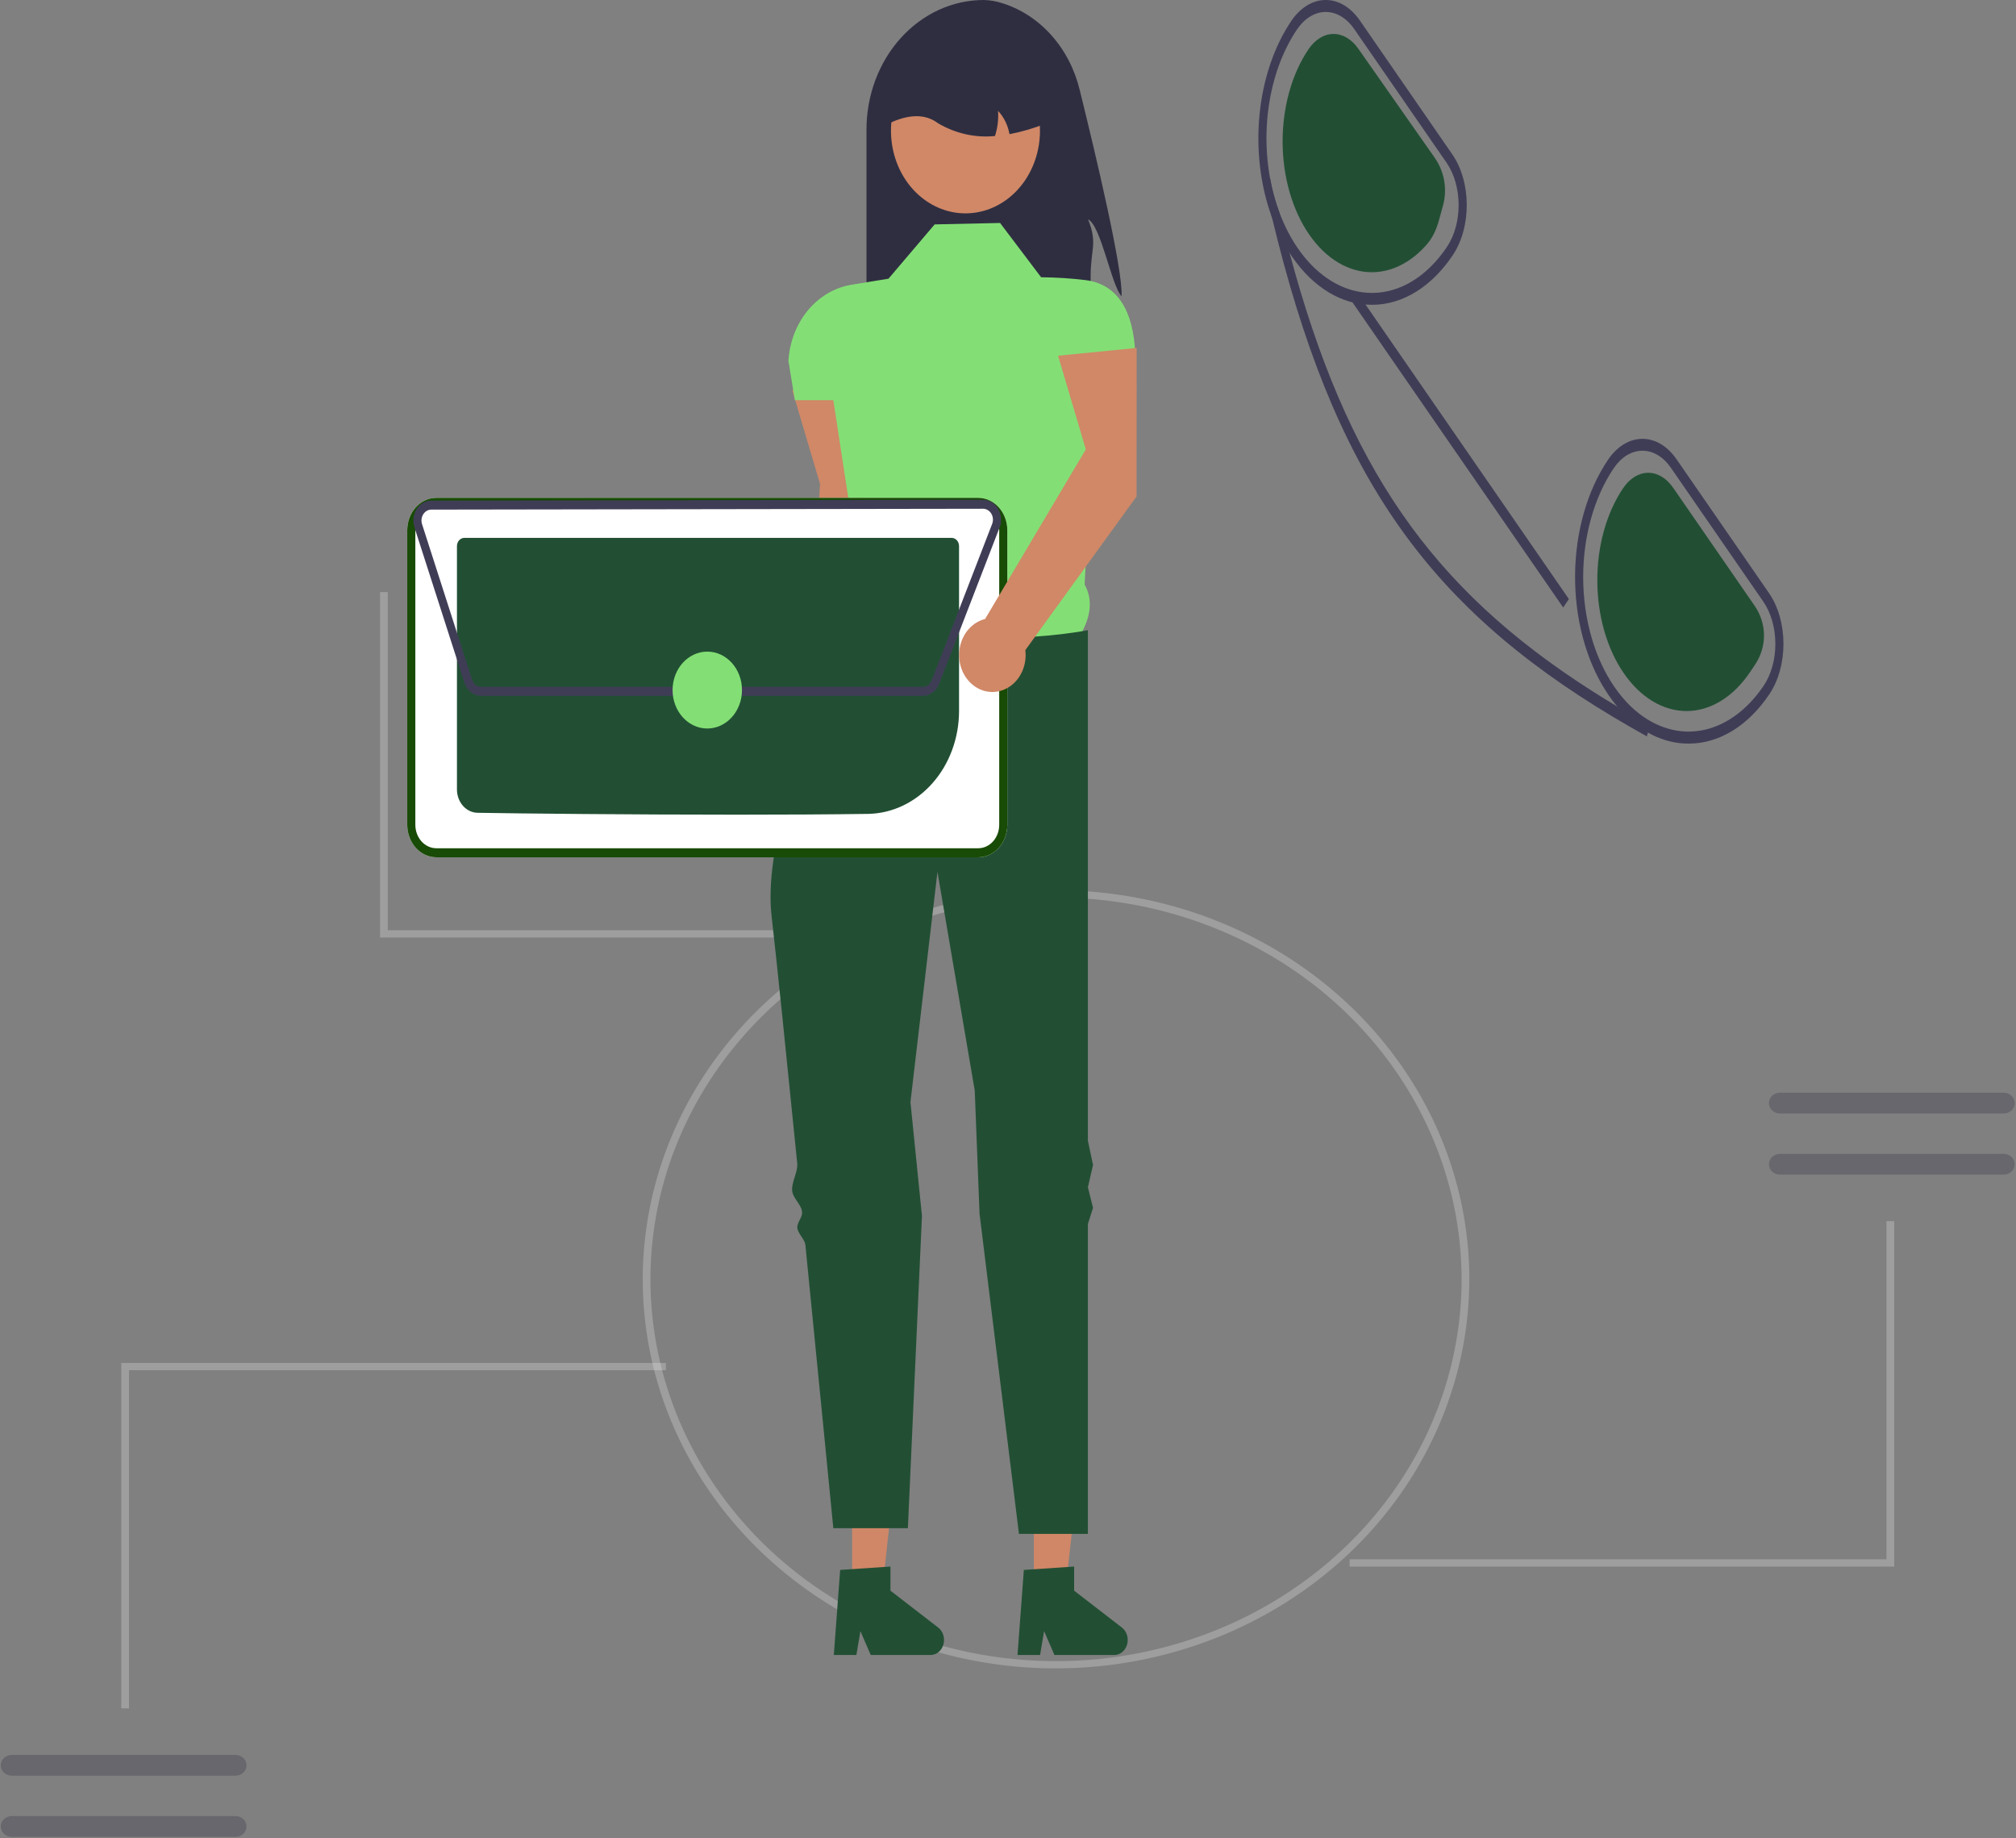 <svg width="611" height="557" viewBox="0 0 611 557" fill="none" xmlns="http://www.w3.org/2000/svg">
<rect x="0" y="0" width="611" height="557" fill="#808080" stroke="none"/>
<g clip-path="url(#clip0_379_326)">
<path d="M3.571 550.342C3.132 550.342 2.696 550.423 2.29 550.58C1.884 550.738 1.515 550.97 1.204 551.262C0.892 551.554 0.646 551.901 0.477 552.284C0.309 552.666 0.222 553.075 0.222 553.489C0.222 553.903 0.309 554.313 0.477 554.694C0.646 555.076 0.892 555.423 1.204 555.716C1.515 556.008 1.884 556.24 2.29 556.398C2.696 556.555 3.132 556.636 3.571 556.636H71.381C72.267 556.634 73.115 556.302 73.741 555.712C74.366 555.122 74.718 554.322 74.718 553.489C74.718 552.656 74.366 551.856 73.741 551.266C73.115 550.676 72.267 550.344 71.381 550.342H3.571Z" fill="#2F2E41" fill-opacity="0.3"/>
<path d="M574.088 474.738H409.025V472.534H571.746V370.054H574.088V474.738Z" fill="#E4E4E4" fill-opacity="0.3"/>
<path d="M39.098 517.714H36.757V413.03H201.82V415.234H39.098V517.714Z" fill="#E4E4E4" fill-opacity="0.3"/>
<path d="M280.253 284.102H115.19V179.418H117.531V281.899H280.253V284.102Z" fill="#E4E4E4" fill-opacity="0.3"/>
<path d="M607.275 355.964C608.16 355.962 609.009 355.631 609.635 355.04C610.26 354.45 610.611 353.651 610.611 352.817C610.611 351.984 610.26 351.184 609.635 350.595C609.009 350.005 608.16 349.673 607.275 349.671H539.465C539.026 349.67 538.59 349.751 538.183 349.909C537.777 350.067 537.408 350.299 537.097 350.591C536.786 350.883 536.54 351.23 536.371 351.613C536.203 351.994 536.116 352.404 536.116 352.817C536.116 353.231 536.203 353.641 536.371 354.023C536.54 354.405 536.786 354.752 537.097 355.045C537.408 355.336 537.777 355.569 538.183 355.726C538.59 355.884 539.026 355.964 539.465 355.964H607.275Z" fill="#2F2E41" fill-opacity="0.3"/>
<path d="M607.275 337.425C608.16 337.424 609.009 337.092 609.635 336.502C610.26 335.911 610.611 335.112 610.611 334.279C610.611 333.445 610.26 332.646 609.635 332.056C609.009 331.466 608.16 331.134 607.275 331.132H539.465C539.026 331.132 538.59 331.213 538.183 331.37C537.777 331.528 537.408 331.76 537.097 332.052C536.786 332.345 536.54 332.692 536.371 333.074C536.203 333.455 536.116 333.865 536.116 334.279C536.116 334.693 536.203 335.102 536.371 335.484C536.54 335.867 536.786 336.214 537.097 336.506C537.408 336.798 537.777 337.03 538.183 337.187C538.59 337.345 539.026 337.426 539.465 337.425H607.275Z" fill="#2F2E41" fill-opacity="0.3"/>
<path d="M320.057 505.592C295.283 505.592 271.065 498.677 250.466 485.721C229.867 472.766 213.812 454.351 204.332 432.805C194.851 411.261 192.37 387.554 197.203 364.682C202.036 341.81 213.967 320.801 231.484 304.311C249.003 287.821 271.322 276.592 295.62 272.042C319.918 267.493 345.104 269.828 367.993 278.752C390.881 287.676 410.444 302.789 424.207 322.178C437.972 341.568 445.318 364.365 445.318 387.684C445.28 418.945 432.072 448.915 408.588 471.019C385.105 493.123 353.267 505.557 320.057 505.592ZM320.057 271.98C295.746 271.98 271.981 278.767 251.767 291.48C231.553 304.194 215.798 322.264 206.495 343.406C197.191 364.549 194.757 387.813 199.5 410.257C204.242 432.701 215.949 453.318 233.14 469.5C250.331 485.681 272.233 496.701 296.077 501.165C319.921 505.629 344.636 503.339 367.096 494.581C389.557 485.824 408.755 470.994 422.261 451.966C435.767 432.939 442.977 410.568 442.977 387.684C442.94 357.009 429.978 327.599 406.934 305.908C383.889 284.216 352.646 272.015 320.057 271.98Z" fill="#E4E4E4" fill-opacity="0.3"/>
<path d="M3.572 531.805C2.685 531.805 1.835 532.136 1.208 532.726C0.581 533.316 0.229 534.116 0.229 534.951C0.229 535.785 0.581 536.585 1.208 537.175C1.835 537.765 2.685 538.097 3.572 538.097H71.382C72.267 538.095 73.116 537.763 73.741 537.173C74.367 536.584 74.718 535.784 74.718 534.951C74.718 534.117 74.367 533.318 73.741 532.728C73.116 532.138 72.267 531.806 71.382 531.805H3.572Z" fill="#2F2E41" fill-opacity="0.3"/>
<path d="M339.914 89.788C336.838 86.524 333.691 68.325 329.763 66.477C332.699 73.652 330.568 75.551 330.552 83.425C330.589 87.896 330.116 92.354 329.146 96.694H262.609V39.282C262.609 34.123 263.528 29.015 265.313 24.249C267.099 19.483 269.716 15.153 273.015 11.505C276.315 7.857 280.231 4.964 284.541 2.99C288.852 1.016 293.472 -0 298.138 1.70553e-08C299.919 0.038 301.689 0.325 303.404 0.852C309.123 2.56 314.336 5.899 318.519 10.537C322.702 15.175 325.708 20.947 327.237 27.275C332.31 47.773 340.377 81.895 339.914 89.788Z" fill="#2F2E41"/>
<path d="M263.905 160.872L263.938 115.916L240.118 118.277L248.525 146.631L244.591 217.899C242.682 218.374 240.94 219.454 239.577 221.009C238.212 222.564 237.285 224.525 236.908 226.654C236.532 228.783 236.722 230.987 237.455 232.999C238.188 235.01 239.433 236.742 241.038 237.982C242.642 239.222 244.537 239.917 246.492 239.983C248.447 240.048 250.377 239.482 252.046 238.351C253.715 237.222 255.052 235.577 255.894 233.619C256.735 231.66 257.045 229.473 256.785 227.322L263.905 160.872Z" fill="#D08867"/>
<path d="M313.336 481.142L322.976 481.14L327.562 440.367H313.334L313.336 481.142Z" fill="#D08767"/>
<path d="M310.304 475.751L325.54 474.734V482.033L340.026 493.219C340.741 493.771 341.28 494.565 341.564 495.484C341.848 496.403 341.861 497.399 341.602 498.327C341.343 499.255 340.826 500.066 340.126 500.642C339.425 501.218 338.578 501.529 337.709 501.529H319.57L316.443 494.309L315.222 501.529H308.383L310.304 475.751Z" fill="#224F34"/>
<path d="M258.278 481.142L267.5 481.14L271.887 440.367H258.277L258.278 481.142Z" fill="#D08767"/>
<path d="M254.631 475.751L269.868 474.734V482.033L284.353 493.219C285.069 493.771 285.607 494.565 285.891 495.484C286.175 496.403 286.188 497.399 285.93 498.327C285.67 499.255 285.153 500.066 284.453 500.642C283.753 501.218 282.906 501.529 282.036 501.529H263.897L260.77 494.309L259.55 501.529H252.71L254.631 475.751Z" fill="#224F34"/>
<path d="M303.097 67.57L283.272 68.002L269.278 84.458L258.059 86.291C252.984 87.121 248.318 89.865 244.841 94.067C241.364 98.268 239.288 103.671 238.958 109.374L240.901 121.268H252.563L259.309 165.396C256.686 172.842 256.508 178.72 261.892 181.029L278.607 216.106L327.976 191.422C330.479 186.627 331.281 181.811 328.723 177.128L332.251 109.575H344.118C344.118 96.941 340.283 86.29 329.011 84.884C324.536 84.344 320.038 84.057 315.536 84.025L303.097 67.57Z" fill="#83DF75"/>
<path d="M329.715 190.973C329.715 190.973 281.393 200.507 263.468 180.574C263.468 180.574 261.648 184.009 258.905 189.706C258.117 191.345 256.594 192.455 255.674 194.44C254.838 196.243 252.688 198.461 251.777 200.507C251.044 202.153 252.219 204.303 251.457 206.082C242.277 227.492 231.551 257.694 233.851 277.637C235.334 290.499 238.397 320.424 241.622 352.566C241.875 355.077 239.833 358.304 240.086 360.835C240.325 363.222 242.858 364.913 243.097 367.306C243.256 368.894 241.487 370.515 241.645 372.102C241.819 373.842 243.919 375.549 244.092 377.282C248.511 421.664 252.557 463.098 252.557 463.098H275.158L279.423 368.465L275.937 333.969L284.121 264.205L295.422 330.503L296.876 367.815L308.818 464.832H329.715V370.914L331.273 366.035L329.715 359.777L331.273 353.035L329.715 345.693V190.973Z" fill="#224F34"/>
<path d="M310.654 54.675C307.568 59.221 303.178 62.467 298.208 63.877C293.236 65.287 287.981 64.777 283.306 62.431C278.631 60.085 274.816 56.043 272.489 50.971C270.162 45.898 269.462 40.098 270.503 34.526C271.545 28.953 274.267 23.939 278.22 20.311C282.173 16.684 287.122 14.657 292.253 14.566C297.383 14.475 302.387 16.325 306.444 19.811C310.499 23.296 313.364 28.21 314.566 33.743C314.631 34.044 314.686 34.342 314.74 34.652C315.374 38.12 315.338 41.698 314.634 45.15C313.93 48.601 312.573 51.848 310.654 54.675Z" fill="#D08867"/>
<path d="M305.953 40.658C305.475 37.957 304.264 35.489 302.487 33.592C302.662 36.181 302.343 38.782 301.55 41.22C295.614 41.811 289.651 40.483 284.364 37.393C280.382 34.356 275.313 34.619 269.41 37.393C269.41 34.165 269.975 30.969 271.074 27.987C272.173 25.005 273.783 22.295 275.813 20.013C277.843 17.731 280.254 15.92 282.907 14.685C285.559 13.45 288.403 12.815 291.274 12.815H295.178C300.976 12.816 306.537 15.406 310.637 20.015C314.737 24.624 317.041 30.875 317.042 37.393C313.439 38.846 309.728 39.939 305.953 40.658Z" fill="#2F2E41"/>
<path d="M296.49 259.793H132.229C129.896 259.786 127.661 258.75 126.011 256.909C124.361 255.07 123.432 252.576 123.426 249.973V160.686C123.432 158.084 124.36 155.59 126.01 153.75C127.66 151.91 129.894 150.873 132.227 150.866H296.488C298.821 150.873 301.057 151.909 302.706 153.749C304.356 155.589 305.286 158.082 305.292 160.685V249.972C305.286 252.575 304.357 255.068 302.707 256.909C301.058 258.749 298.823 259.785 296.49 259.793Z" fill="white"/>
<path d="M296.49 259.793H132.229C129.896 259.786 127.661 258.75 126.011 256.909C124.361 255.07 123.432 252.576 123.426 249.973V160.686C123.432 158.084 124.36 155.59 126.01 153.75C127.66 151.91 129.894 150.873 132.227 150.866H296.488C298.821 150.873 301.057 151.909 302.706 153.749C304.356 155.589 305.286 158.082 305.292 160.685V249.972C305.286 252.575 304.357 255.068 302.707 256.909C301.058 258.749 298.823 259.785 296.49 259.793ZM132.229 153.605C130.547 153.611 128.935 154.359 127.745 155.686C126.556 157.013 125.886 158.811 125.881 160.688V249.972C125.886 251.848 126.557 253.647 127.746 254.974C128.936 256.3 130.547 257.048 132.23 257.053H296.487C298.17 257.048 299.782 256.3 300.972 254.973C302.161 253.646 302.831 251.848 302.836 249.971V160.686C302.831 158.81 302.161 157.011 300.971 155.685C299.781 154.358 298.17 153.611 296.487 153.606L132.229 153.605Z" fill="#184B05"/>
<path d="M223.369 246.877C191.021 246.877 157.291 246.532 144.706 246.308C143.05 246.27 141.474 245.512 140.312 244.196C139.151 242.878 138.497 241.108 138.491 239.261V165.495C138.492 164.834 138.728 164.2 139.146 163.731C139.565 163.264 140.133 162.999 140.726 162.997H288.424C289.018 162.998 289.586 163.26 290.006 163.727C290.425 164.194 290.663 164.827 290.665 165.488V215.537C290.637 223.707 287.739 231.539 282.592 237.354C277.445 243.168 270.459 246.502 263.133 246.64C251.405 246.81 237.515 246.877 223.369 246.877Z" fill="#224F34"/>
<path d="M279.655 210.864H145.859C144.739 210.859 143.646 210.474 142.731 209.759C141.815 209.043 141.12 208.031 140.741 206.863L125.597 159.757C125.306 158.848 125.215 157.875 125.332 156.92C125.449 155.963 125.772 155.054 126.273 154.264C126.774 153.476 127.437 152.832 128.209 152.387C128.98 151.942 129.837 151.708 130.708 151.707L297.95 151.449C298.745 151.448 299.53 151.64 300.25 152.012C300.972 152.384 301.61 152.927 302.12 153.602C302.631 154.278 303.003 155.069 303.207 155.921C303.413 156.773 303.447 157.664 303.308 158.532L303.437 158.592L302.956 159.835L302.952 159.848L284.644 207.212C284.228 208.296 283.532 209.22 282.645 209.869C281.758 210.519 280.718 210.864 279.655 210.864ZM297.958 154.174L130.712 154.432C130.236 154.433 129.767 154.561 129.344 154.805C128.921 155.049 128.557 155.402 128.283 155.833C128.009 156.265 127.832 156.763 127.767 157.287C127.702 157.811 127.752 158.344 127.913 158.841L143.055 205.946C143.264 206.586 143.644 207.14 144.146 207.532C144.648 207.924 145.246 208.136 145.861 208.138H279.655C280.236 208.138 280.805 207.949 281.291 207.593C281.777 207.238 282.157 206.732 282.385 206.139L300.692 158.773C300.887 158.272 300.966 157.725 300.922 157.18C300.878 156.636 300.713 156.113 300.442 155.657C300.171 155.202 299.802 154.827 299.368 154.569C298.935 154.31 298.45 154.174 297.958 154.174Z" fill="#3F3D56"/>
<path d="M214.359 220.766C220.166 220.766 224.875 215.551 224.875 209.116C224.875 202.683 220.166 197.466 214.359 197.466C208.551 197.466 203.842 202.683 203.842 209.116C203.842 215.551 208.551 220.766 214.359 220.766Z" fill="#83DF75"/>
<path d="M344.467 150.45L344.5 105.432L320.672 107.797L329.081 136.189L298.556 187.579C296.647 188.055 294.904 189.137 293.54 190.694C292.175 192.25 291.248 194.215 290.871 196.347C290.494 198.479 290.684 200.686 291.418 202.7C292.151 204.714 293.396 206.448 295.002 207.69C296.607 208.931 298.503 209.628 300.459 209.693C302.413 209.759 304.344 209.192 306.014 208.06C307.684 206.929 309.021 205.282 309.864 203.321C310.706 201.36 311.015 199.169 310.755 197.015L344.467 150.45Z" fill="#D08867"/>
<path d="M536.148 179.74L508.159 139.225C506.796 137.237 505.18 135.663 503.402 134.593C501.623 133.523 499.718 132.978 497.797 132.989H497.698C495.762 132.997 493.846 133.568 492.06 134.67C490.275 135.772 488.656 137.381 487.299 139.405C481.041 148.692 477.481 161.173 477.369 174.227C477.257 187.281 480.6 199.89 486.697 209.405C486.992 209.873 487.299 210.325 487.606 210.775C489.309 213.256 491.188 215.461 493.212 217.353C498.745 222.595 505.197 225.369 511.785 225.337H511.994C516.516 225.315 520.99 223.978 525.157 221.404C529.324 218.83 533.102 215.071 536.272 210.342C539.018 206.257 540.548 200.741 540.525 195.004C540.501 189.267 538.927 183.778 536.148 179.74ZM534.526 207.801C529.329 215.476 522.486 220.291 515.152 221.434C507.816 222.576 500.437 219.976 494.256 214.073C492.489 212.358 490.838 210.396 489.327 208.216C483.296 199.482 479.878 187.595 479.825 175.167C479.772 162.739 483.088 150.789 489.044 141.947C490.177 140.255 491.527 138.91 493.017 137.991C494.506 137.072 496.107 136.597 497.723 136.594H497.797C499.397 136.586 500.982 137.039 502.463 137.93C503.944 138.821 505.29 140.13 506.425 141.785L534.415 182.317C536.732 185.677 538.045 190.248 538.066 195.025C538.087 199.804 536.813 204.398 534.526 207.801Z" fill="#3F3D56"/>
<path d="M440.149 46.769L412.16 6.236C409.405 2.228 405.679 -0.014 401.797 6.82475e-05H401.711C399.772 0.012 397.854 0.586 396.066 1.69C394.28 2.795 392.659 4.407 391.3 6.434C386.126 14.138 382.771 24.069 381.727 34.772C380.683 45.475 382.004 56.387 385.498 65.909L385.51 65.927C386.951 69.821 388.741 73.416 390.832 76.614C391.066 77.011 391.337 77.407 391.607 77.804C398.034 87.158 406.729 92.395 415.786 92.366H416.007C420.53 92.338 425.003 90.998 429.17 88.421C433.337 85.844 437.114 82.082 440.284 77.353C441.645 75.332 442.721 72.938 443.451 70.307C444.181 67.676 444.55 64.86 444.537 62.02C444.525 59.18 444.131 56.371 443.378 53.754C442.625 51.138 441.528 48.764 440.149 46.769ZM438.526 74.83C435.584 79.218 432.078 82.709 428.211 85.1C424.344 87.491 420.192 88.736 415.995 88.761H415.786C409.483 88.758 403.321 86.022 398.076 80.897C392.83 75.773 388.736 68.489 386.307 59.962C383.878 51.434 383.222 42.044 384.423 32.972C385.624 23.9 388.628 15.551 393.058 8.975C395.349 5.578 398.466 3.653 401.725 3.623C404.983 3.593 408.117 5.459 410.439 8.813L438.428 49.328C440.744 52.694 442.055 57.269 442.073 62.049C442.092 66.83 440.816 71.426 438.526 74.83Z" fill="#3F3D56"/>
<path d="M531.889 201.459C535.573 195.99 535.531 188.993 531.782 183.563L507.081 147.794C505.057 144.871 502.325 143.243 499.485 143.269C496.644 143.295 493.926 144.971 491.928 147.932C489.428 151.635 487.449 156.024 486.107 160.849C484.765 165.674 484.085 170.839 484.105 176.049C484.125 181.26 484.844 186.413 486.224 191.216C487.603 196.017 489.615 200.374 492.144 204.035C494.672 207.697 497.668 210.592 500.961 212.554C504.253 214.517 507.776 215.51 511.33 215.474C514.884 215.438 518.398 214.377 521.672 212.349C524.945 210.321 527.915 207.367 530.408 203.656L531.889 201.459Z" fill="#224F34"/>
<path d="M437.336 62.309C438.711 57.315 437.774 52.005 434.757 47.702L411.705 14.813C409.681 11.89 406.949 10.263 404.108 10.289C401.268 10.314 398.55 11.991 396.551 14.951C394.051 18.655 392.073 23.044 390.731 27.869C389.388 32.693 388.708 37.858 388.728 43.069C388.748 48.279 389.468 53.433 390.848 58.235C392.227 63.037 394.239 67.393 396.768 71.055C399.296 74.716 402.292 77.611 405.584 79.574C408.876 81.537 412.4 82.529 415.954 82.494C419.508 82.459 423.021 81.397 426.295 79.369C428.509 77.998 430.583 76.203 432.465 74.038C434.312 71.913 435.405 69.321 436.138 66.662L437.336 62.309Z" fill="#224F34"/>
<path d="M499.866 220.309L499.128 223.156C495.662 221.228 492.302 219.293 489.049 217.353C431.422 182.876 403.912 142.523 385.51 65.927L385.498 65.909C384.625 62.304 383.777 58.616 382.953 54.843L384.896 53.924C385.545 57.552 386.495 61.051 387.723 64.341C388.731 68.54 389.768 72.631 390.833 76.615C408.129 141.261 433.635 178.208 482.534 209.406C484.992 210.973 487.512 212.529 490.094 214.073C493.091 216.937 496.394 219.044 499.866 220.309Z" fill="#3F3D56"/>
<path d="M411.647 89.086L409.919 91.651L473.763 184.103L475.491 181.538L411.647 89.086Z" fill="#3F3D56"/>
</g>
<defs>
<clipPath id="clip0_379_326">
<rect width="611" height="557" fill="white"/>
</clipPath>
</defs>
</svg>
